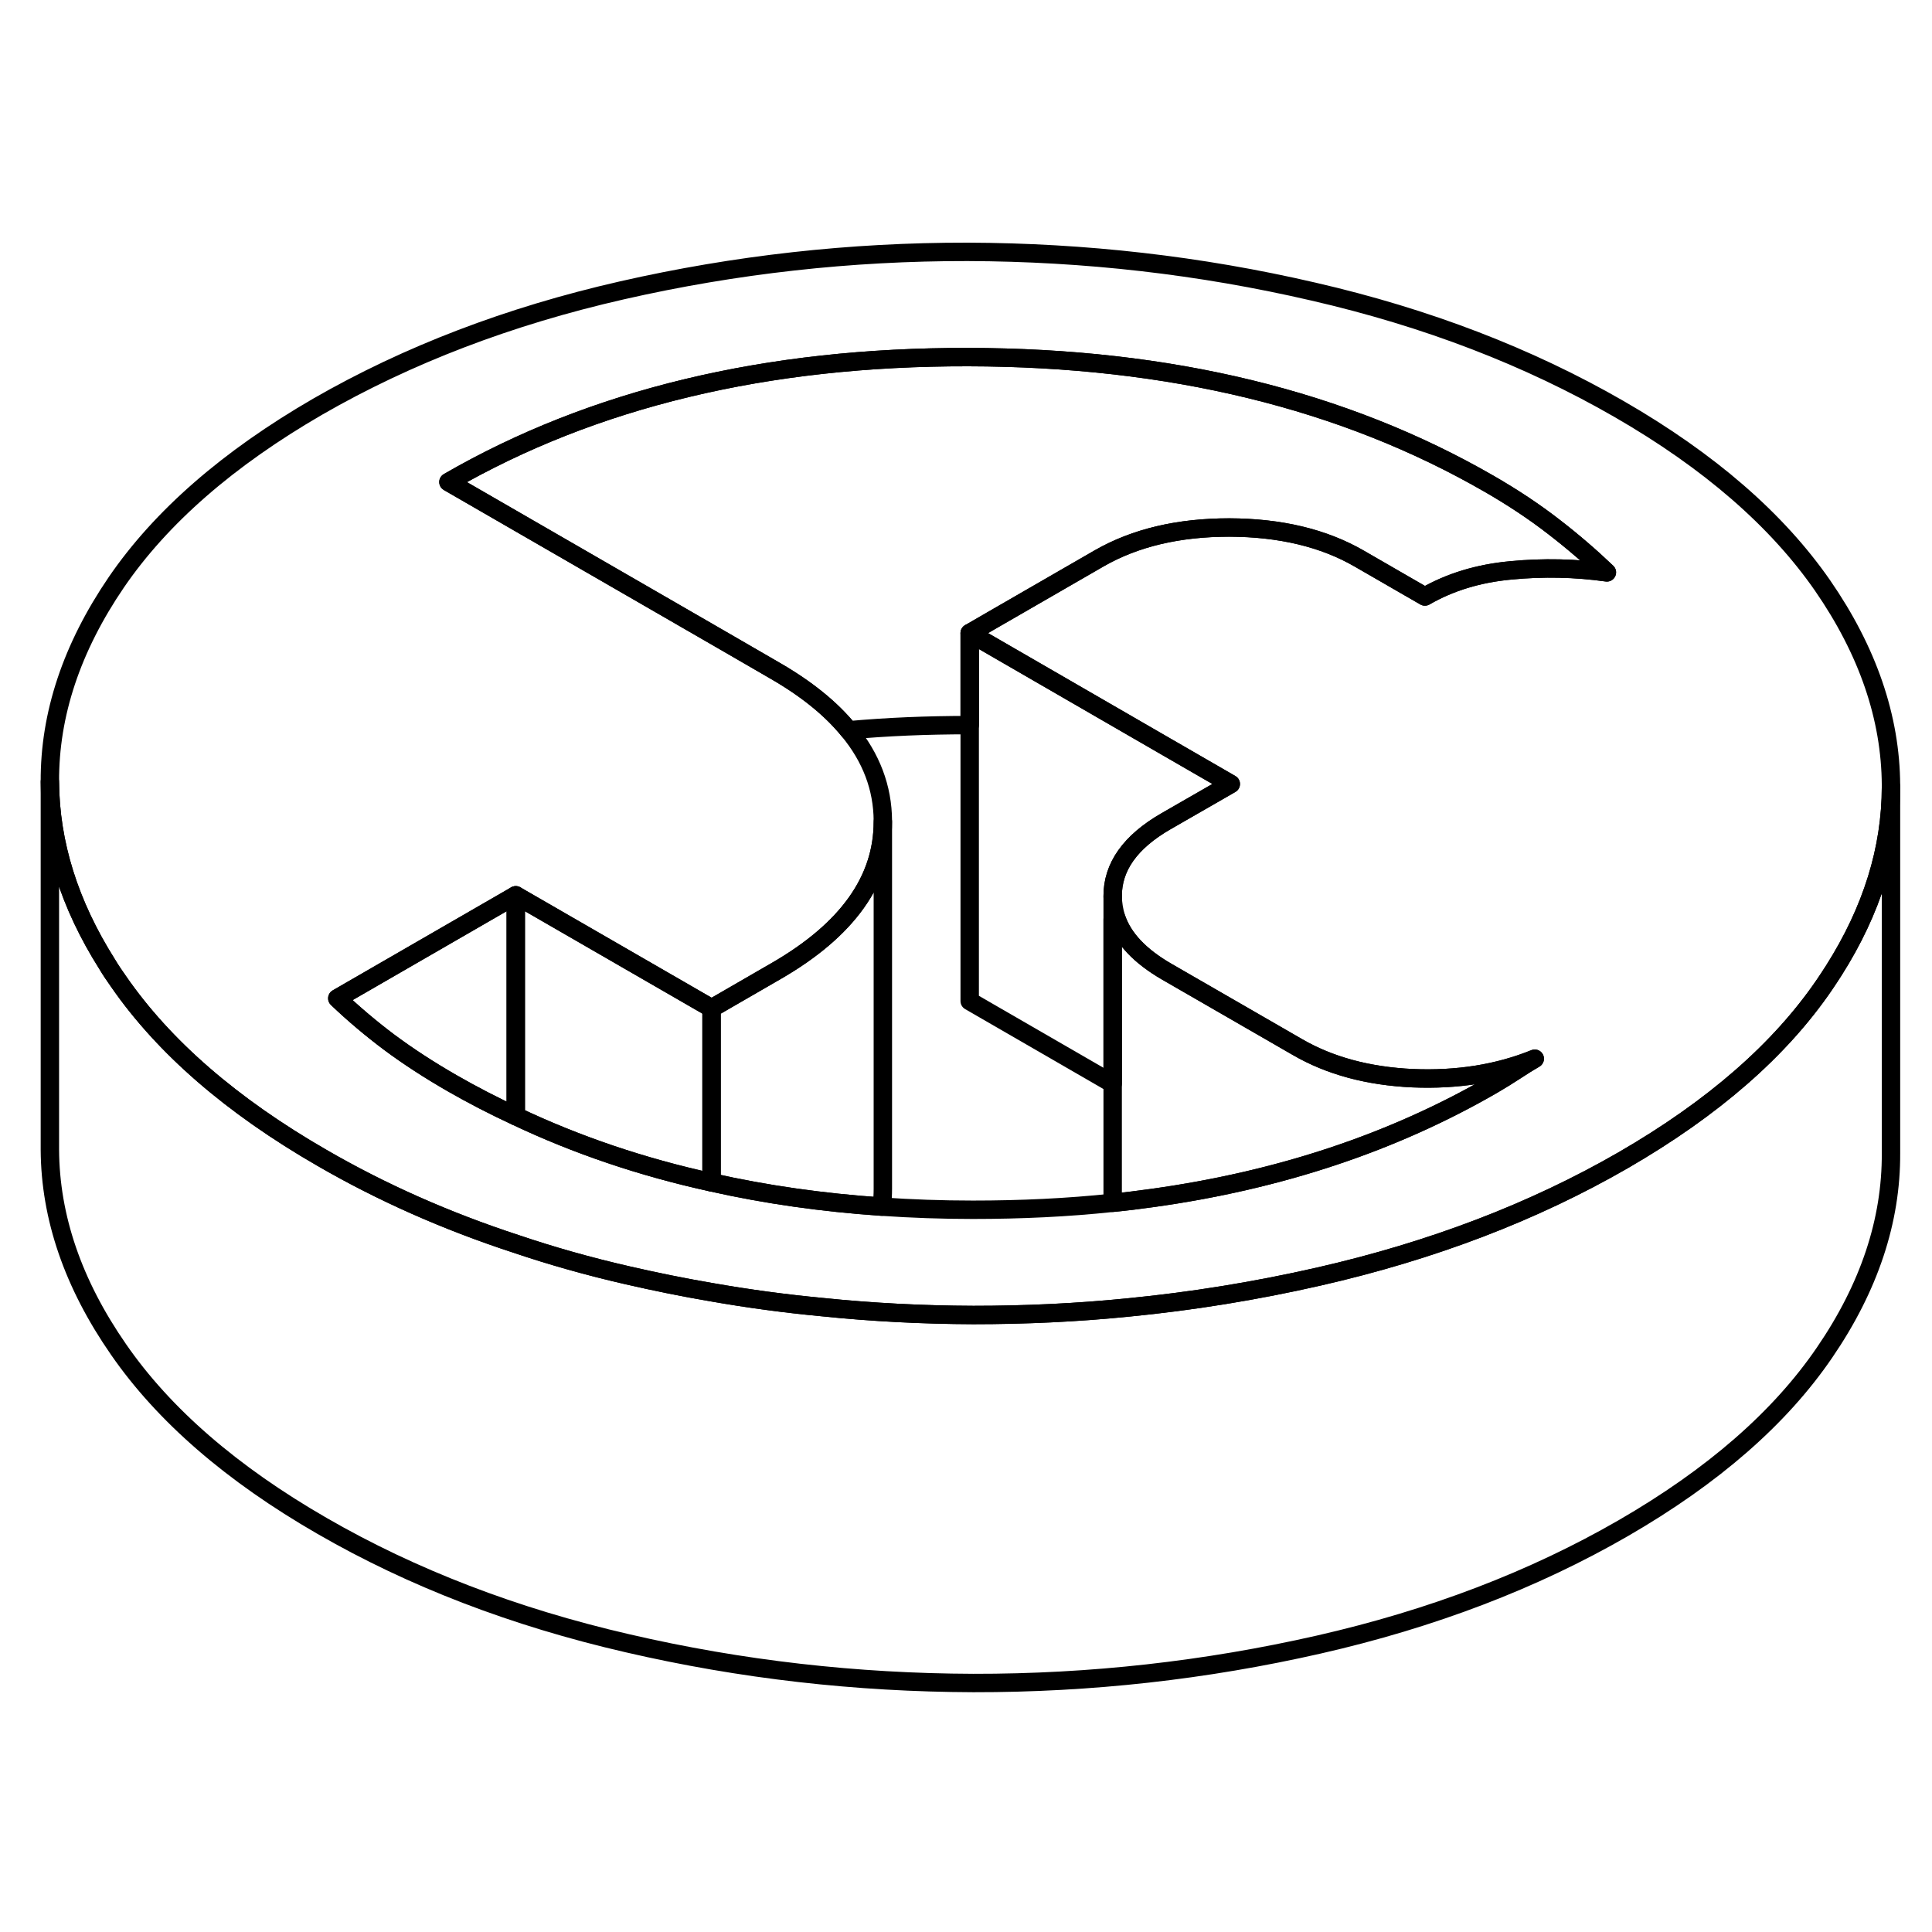<svg width="24" height="24" viewBox="0 0 105 83" fill="none" xmlns="http://www.w3.org/2000/svg" stroke-width="1px" stroke-linecap="round" stroke-linejoin="round">
    <path d="M87.331 20.108C85.621 19.869 83.881 19.828 82.121 19.998C80.351 20.159 78.791 20.639 77.441 21.419L73.891 19.369C71.941 18.238 69.581 17.678 66.811 17.669C64.041 17.669 61.691 18.228 59.751 19.338L53.911 22.708L52.701 23.409V28.409H52.621C50.391 28.409 48.221 28.498 46.121 28.689C45.161 27.509 43.821 26.428 42.101 25.439L39.181 23.748L24.371 15.198C32.241 10.648 41.661 8.388 52.621 8.408C63.581 8.428 73.021 10.729 80.941 15.299C82.241 16.049 83.411 16.828 84.441 17.628C85.481 18.428 86.441 19.259 87.331 20.108Z" stroke="currentColor" stroke-linejoin="round"/>
    <path d="M99.051 20.819C96.581 17.259 92.901 14.058 87.991 11.228C83.081 8.398 77.551 6.268 71.381 4.848C65.221 3.418 58.951 2.708 52.591 2.688C46.221 2.678 39.961 3.378 33.811 4.778C27.661 6.178 22.151 8.288 17.271 11.098C12.401 13.918 8.751 17.098 6.321 20.648C3.901 24.198 2.691 27.818 2.711 31.488C2.731 34.838 3.761 38.138 5.821 41.398C6.011 41.718 6.221 42.028 6.441 42.338C8.901 45.898 12.591 49.099 17.501 51.928C20.731 53.798 24.241 55.358 28.031 56.598C29.981 57.258 32.001 57.828 34.101 58.309C35.621 58.658 37.141 58.968 38.671 59.228C40.661 59.578 42.671 59.848 44.681 60.038C47.401 60.318 50.141 60.458 52.901 60.468C55.721 60.468 58.531 60.339 61.311 60.059C64.801 59.718 68.251 59.158 71.671 58.379C77.821 56.978 83.341 54.868 88.211 52.059C93.091 49.239 96.741 46.059 99.161 42.508C99.331 42.258 99.501 41.998 99.661 41.748C101.741 38.468 102.771 35.139 102.771 31.759V31.668C102.751 27.998 101.511 24.378 99.051 20.819ZM82.121 19.998C80.351 20.159 78.791 20.638 77.441 21.418L73.891 19.369C71.941 18.238 69.581 17.678 66.811 17.668C64.041 17.668 61.691 18.228 59.751 19.338L53.911 22.708L52.701 23.408L62.581 29.119L66.891 31.608L63.361 33.638C61.421 34.758 60.461 36.118 60.471 37.718C60.481 38.118 60.541 38.498 60.661 38.879C61.031 39.989 61.941 40.959 63.411 41.809L70.501 45.898C72.271 46.928 74.371 47.488 76.781 47.598C79.201 47.698 81.411 47.348 83.411 46.538C83.111 46.708 82.761 46.928 82.351 47.198C81.941 47.468 81.531 47.718 81.121 47.958C75.691 51.098 69.531 53.148 62.631 54.108C61.921 54.208 61.201 54.298 60.471 54.368C58.031 54.629 55.491 54.748 52.871 54.748C51.181 54.748 49.531 54.688 47.921 54.578C44.691 54.358 41.611 53.919 38.671 53.258C34.881 52.428 31.341 51.228 28.031 49.658C26.841 49.108 25.681 48.508 24.551 47.858C23.301 47.138 22.181 46.408 21.171 45.658C20.171 44.908 19.221 44.108 18.331 43.258L28.031 37.658L38.671 43.798L38.971 43.629L42.191 41.768C46.051 39.538 47.981 36.838 47.981 33.658V33.608C47.971 31.818 47.351 30.178 46.121 28.689C45.161 27.509 43.821 26.428 42.101 25.439L39.181 23.748L24.371 15.198C32.241 10.648 41.661 8.388 52.621 8.408C63.581 8.428 73.021 10.728 80.941 15.298C82.241 16.048 83.411 16.828 84.441 17.628C85.481 18.428 86.441 19.258 87.331 20.108C85.621 19.868 83.881 19.828 82.121 19.998Z" stroke="currentColor" stroke-linejoin="round"/>
    <path d="M66.891 31.608L63.361 33.638C61.421 34.758 60.461 36.118 60.471 37.718V47.898L52.701 43.408V23.408L62.581 29.119L66.891 31.608Z" stroke="currentColor" stroke-linejoin="round"/>
    <path d="M38.671 43.798V53.258C34.881 52.428 31.341 51.228 28.031 49.658V37.658L38.671 43.798Z" stroke="currentColor" stroke-linejoin="round"/>
    <path d="M28.031 37.658V49.658C26.841 49.108 25.681 48.508 24.551 47.858C23.301 47.139 22.181 46.408 21.171 45.658C20.171 44.908 19.221 44.108 18.331 43.258L28.031 37.658Z" stroke="currentColor" stroke-linejoin="round"/>
    <path d="M83.411 46.538C83.111 46.709 82.761 46.928 82.351 47.198C81.941 47.468 81.531 47.718 81.121 47.958C75.691 51.098 69.531 53.148 62.631 54.108C61.921 54.209 61.201 54.298 60.471 54.368V38.968C60.531 38.928 60.591 38.898 60.661 38.879C61.031 39.989 61.941 40.959 63.411 41.809L70.501 45.898C72.271 46.928 74.371 47.488 76.781 47.598C79.201 47.698 81.411 47.349 83.411 46.538Z" stroke="currentColor" stroke-linejoin="round"/>
    <path d="M102.771 31.759V51.669C102.791 55.339 101.591 58.959 99.161 62.508C96.741 66.058 93.091 69.239 88.211 72.058C83.341 74.868 77.821 76.978 71.671 78.379C65.521 79.778 59.261 80.478 52.901 80.468C46.541 80.448 40.271 79.739 34.101 78.308C27.941 76.888 22.401 74.758 17.501 71.928C12.591 69.099 8.901 65.898 6.441 62.338C3.971 58.778 2.731 55.158 2.711 51.489V31.488C2.731 34.839 3.761 38.138 5.821 41.398C6.011 41.718 6.221 42.028 6.441 42.338C8.901 45.898 12.591 49.099 17.501 51.928C20.731 53.798 24.241 55.358 28.031 56.598C29.981 57.258 32.001 57.828 34.101 58.309C35.621 58.658 37.141 58.968 38.671 59.228C40.661 59.578 42.671 59.849 44.681 60.038C47.401 60.319 50.141 60.458 52.901 60.468C55.721 60.468 58.531 60.339 61.311 60.059C64.801 59.718 68.251 59.158 71.671 58.379C77.821 56.978 83.341 54.868 88.211 52.059C93.091 49.239 96.741 46.059 99.161 42.508C99.331 42.258 99.501 41.998 99.661 41.748C101.741 38.468 102.771 35.139 102.771 31.759Z" stroke="currentColor" stroke-linejoin="round"/>
    <path d="M47.981 33.658V53.608C47.981 53.938 47.961 54.258 47.921 54.578C44.691 54.358 41.611 53.919 38.671 53.258V43.798L38.971 43.629L42.191 41.768C46.051 39.538 47.981 36.838 47.981 33.658Z" stroke="currentColor" stroke-linejoin="round"/>
</svg>